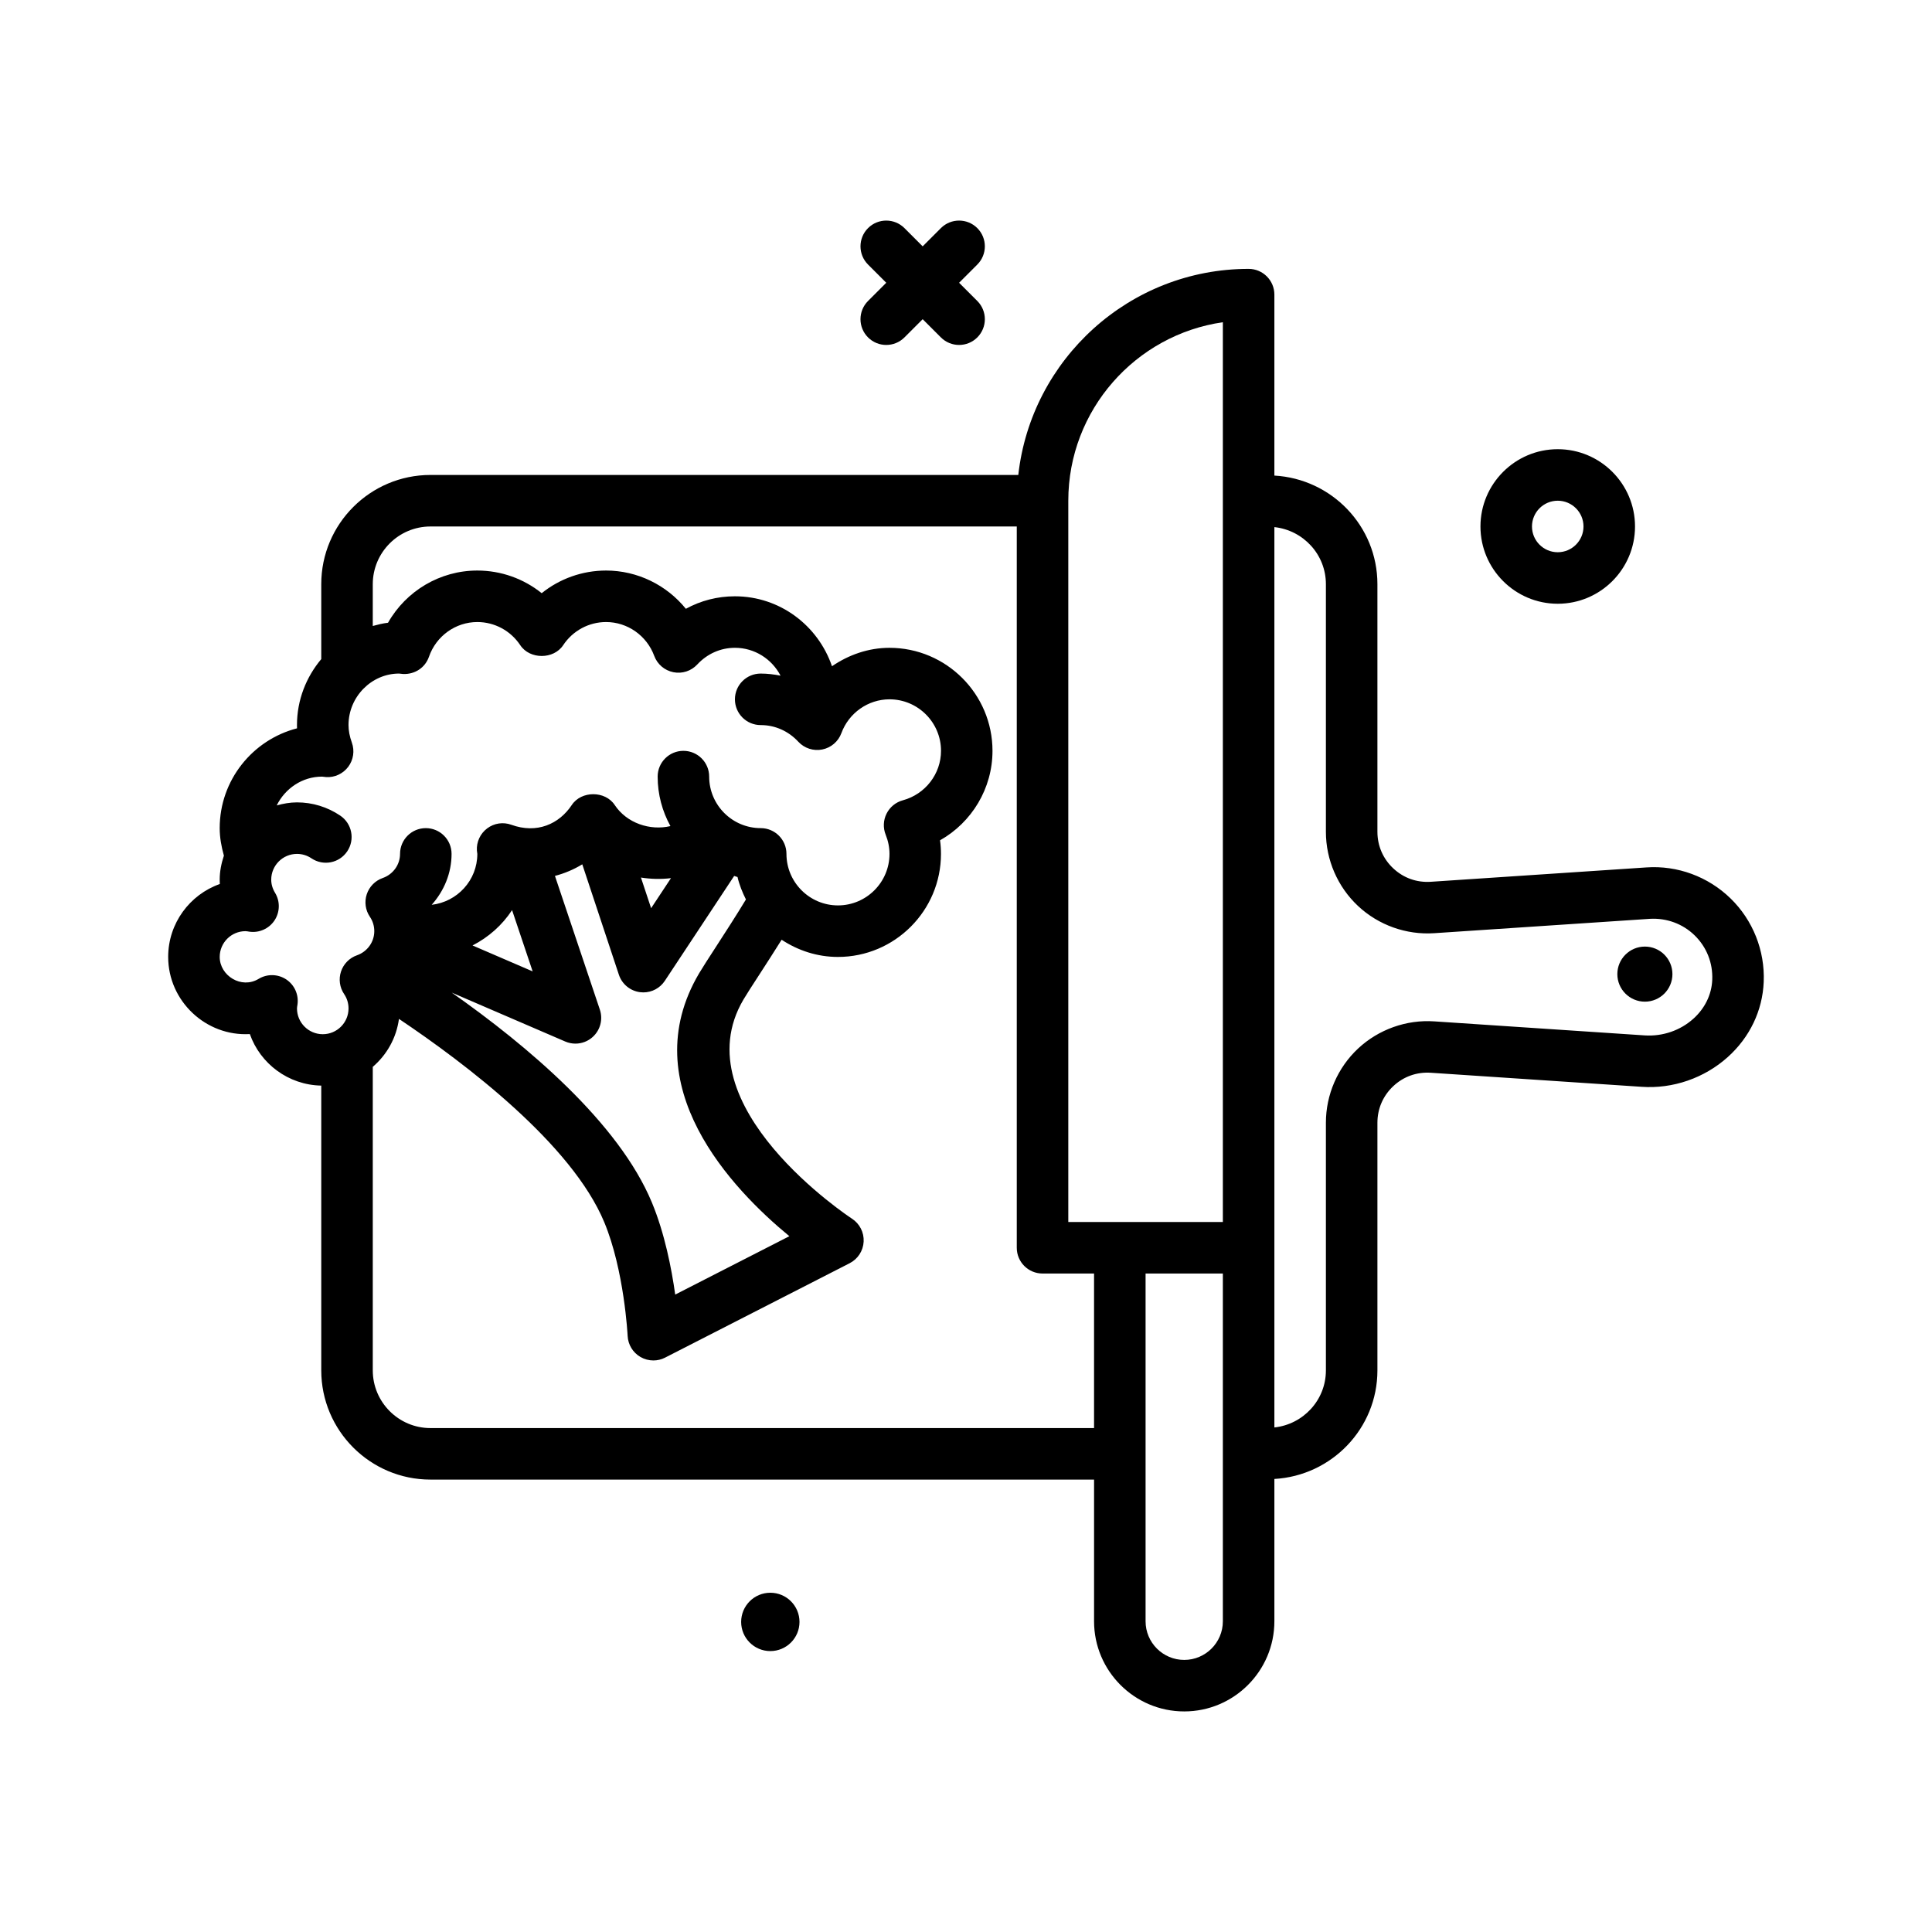 <svg id="broccoli" enable-background="new 0 0 300 300" height="512" viewBox="0 0 300 300" width="512" xmlns="http://www.w3.org/2000/svg"><g><path d="m134.788 52.392c.781.781 1.805 1.172 2.828 1.172s2.047-.391 2.828-1.172l2.828-2.829 2.828 2.829c.781.781 1.805 1.172 2.828 1.172s2.047-.391 2.828-1.172c1.562-1.561 1.562-4.094 0-5.656l-2.829-2.829 2.829-2.829c1.562-1.562 1.562-4.096 0-5.656-1.562-1.562-4.094-1.562-5.656 0l-2.828 2.829-2.828-2.829c-1.562-1.562-4.094-1.562-5.656 0-1.562 1.561-1.562 4.094 0 5.656l2.829 2.829-2.829 2.829c-1.563 1.562-1.563 4.095 0 5.656z"/><path d="m241.885 93.751c6.617 0 12-5.383 12-12s-5.383-12-12-12-12 5.383-12 12 5.383 12 12 12zm0-16c2.207 0 4 1.795 4 4s-1.793 4-4 4-4-1.795-4-4 1.793-4 4-4z"/><path d="m268.721 139.509c-3.473-3.387-8.258-5.154-13.07-4.816l-33.473 2.23c-2.199.145-4.246-.596-5.832-2.082-1.586-1.484-2.461-3.5-2.461-5.674v-38.457c0-9.024-7.101-16.355-16-16.862v-28.097c0-2.209-1.789-4-4-4-18.498 0-33.766 14.028-35.764 32h-91.279c-9.352 0-16.957 7.607-16.957 16.959v11.636c-2.333 2.781-3.77 6.339-3.77 10.245 0 .168.004.336.008.504-6.898 1.777-12.008 8.051-12.008 15.496 0 1.461.264 2.882.652 4.274-.389 1.18-.652 2.417-.652 3.726 0 .227.008.453.019.678-4.664 1.646-8.019 6.1-8.019 11.322 0 6.844 5.844 12.367 12.68 11.98 1.62 4.596 5.969 7.903 11.09 8.001v44.219c0 9.352 7.605 16.959 16.957 16.959h103.043v22c0 7.719 6.281 14 14 14s14-6.281 14-14v-22.097c8.899-.508 16-7.838 16-16.862v-38.457c0-2.174.875-4.189 2.461-5.674 1.586-1.486 3.633-2.227 5.832-2.082l32.711 2.18c4.871.35 9.77-1.355 13.398-4.615 3.418-3.07 5.402-7.219 5.582-11.678.2-4.853-1.675-9.575-5.148-12.956zm-102.836-61.758c0-14.082 10.449-25.768 24-27.715v139.715h-24zm-119.769 78.84c0-.162.035-.318.078-.613.215-1.531-.469-3.049-1.758-3.9-1.293-.848-2.957-.879-4.277-.08-2.676 1.623-6.043-.494-6.043-3.406 0-2.205 1.793-4 4-4 .188 0 .363.041.578.074 1.523.232 3.062-.443 3.926-1.734.859-1.291.898-2.965.094-4.291-.398-.656-.598-1.346-.598-2.049 0-2.205 1.793-4 4-4 .801 0 1.578.236 2.242.686 1.836 1.238 4.32.754 5.555-1.076s.754-4.316-1.078-5.553c-1.992-1.346-4.316-2.057-6.719-2.057-1.096 0-2.137.195-3.147.472 1.302-2.637 3.972-4.47 7.03-4.47h.004c.102.014.523.061.625.066 1.332.098 2.637-.516 3.449-1.594.805-1.078 1.016-2.49.559-3.756-.348-.971-.519-1.859-.519-2.719 0-4.412 3.59-8 7.848-8.002.109.016.531.062.641.068 1.844.068 3.418-.994 4.004-2.678 1.121-3.223 4.141-5.389 7.508-5.389 2.684 0 5.176 1.344 6.668 3.594 1.477 2.234 5.188 2.234 6.664 0 1.492-2.25 3.984-3.594 6.668-3.594 3.312 0 6.312 2.109 7.469 5.25.48 1.305 1.605 2.266 2.969 2.539 1.363.279 2.773-.182 3.715-1.199 1.551-1.67 3.629-2.59 5.848-2.59 3.085 0 5.75 1.764 7.085 4.328-1.007-.198-2.033-.328-3.085-.328-2.211 0-4 1.791-4 4s1.789 4 4 4c2.223 0 4.297.918 5.844 2.588.945 1.02 2.352 1.475 3.719 1.201 1.363-.271 2.488-1.234 2.969-2.539 1.156-3.141 4.156-5.25 7.469-5.25 4.41 0 8 3.588 8 8 0 3.578-2.438 6.734-5.922 7.678-1.105.299-2.027 1.055-2.535 2.076-.512 1.023-.559 2.215-.133 3.275.391.977.59 1.977.59 2.971 0 4.412-3.59 8-8 8s-8-3.588-8-8c0-2.209-1.789-4-4-4-4.41 0-8-3.588-8-8 0-2.209-1.789-4-4-4s-4 1.791-4 4c0 2.786.727 5.401 1.984 7.685-3.169.747-6.781-.455-8.652-3.276-1.477-2.234-5.188-2.234-6.664 0-1.973 2.973-5.434 4.502-9.379 3.074-1.281-.465-2.684-.252-3.758.557-1.078.807-1.68 2.102-1.598 3.447.004.098.055.416.066.514 0 4.1-3.111 7.448-7.087 7.908 1.914-2.146 3.087-4.914 3.087-7.908 0-2.209-1.789-4-4-4s-4 1.791-4 4c0 1.678-1.082 3.182-2.691 3.746-1.172.41-2.086 1.342-2.477 2.52-.391 1.18-.211 2.473.484 3.5.449.658.684 1.432.684 2.234 0 1.678-1.082 3.182-2.691 3.746-1.172.41-2.086 1.342-2.477 2.52-.391 1.18-.211 2.473.484 3.5.449.658.684 1.432.684 2.234 0 2.205-1.793 4-4 4s-4.003-1.795-4.003-4zm76.457 35.365-17.727 9.066c-.566-4.061-1.637-9.521-3.625-14.309-5.164-12.413-19.38-24.362-31.074-32.582l17.625 7.596c.508.219 1.047.326 1.582.326.984 0 1.957-.363 2.707-1.057 1.164-1.068 1.586-2.721 1.086-4.217l-6.975-20.768c1.502-.396 2.926-.994 4.244-1.8l5.684 17.146c.48 1.455 1.754 2.506 3.27 2.707.176.023.352.035.527.035 1.332 0 2.59-.664 3.336-1.795l10.768-16.289c.177.047.341.126.521.168.284 1.231.756 2.381 1.306 3.486-1.512 2.5-3.229 5.154-4.649 7.344-1.145 1.766-2.098 3.24-2.621 4.121-10.305 17.445 5.195 33.572 14.015 40.822zm-43.059-50.635 3.196 9.514-9.336-4.024c2.49-1.276 4.617-3.161 6.14-5.49zm20.012-5.056c1.539.242 3.111.282 4.663.093l-3.084 4.666zm-32.684 85.486c-4.938 0-8.957-4.02-8.957-8.959v-47.132c2.176-1.866 3.659-4.472 4.066-7.446 10.363 6.95 26.835 19.44 31.879 31.571 3.113 7.488 3.625 17.553 3.629 17.654.066 1.357.812 2.59 1.988 3.271.621.359 1.316.541 2.012.541.621 0 1.246-.146 1.816-.439l28.66-14.66c1.273-.65 2.102-1.932 2.172-3.357.074-1.428-.621-2.785-1.82-3.562-.266-.172-26.602-17.502-16.84-34.027.484-.822 1.375-2.193 2.441-3.836 1.064-1.642 2.29-3.541 3.483-5.447 2.521 1.66 5.506 2.67 8.743 2.67 8.824 0 16-7.178 16-16 0-.707-.047-1.412-.145-2.111 4.938-2.785 8.145-8.057 8.145-13.889 0-8.822-7.176-16-16-16-3.263 0-6.328 1.085-8.923 2.86-2.154-6.294-8.062-10.86-15.077-10.86-2.707 0-5.301.672-7.613 1.939-2.98-3.678-7.516-5.939-12.387-5.939-3.691 0-7.199 1.266-10 3.516-2.801-2.25-6.309-3.516-10-3.516-5.789 0-11.059 3.164-13.863 8.107-.814.095-1.595.289-2.367.502v-6.49c0-4.939 4.02-8.959 8.957-8.959h91.043v112c0 2.209 1.789 4 4 4h8v24h-103.042zm123.043 30c0 3.309-2.691 6-6 6s-6-2.691-6-6v-54h12zm73.055-93.561c-2.035 1.83-4.762 2.758-7.52 2.588l-32.711-2.18c-4.324-.293-8.648 1.248-11.828 4.219-3.176 2.971-4.996 7.17-4.996 11.518v38.457c0 4.612-3.517 8.377-8 8.862v-27.903-111.903c4.483.485 8 4.25 8 8.862v38.457c0 4.348 1.82 8.547 4.996 11.518 3.176 2.973 7.488 4.51 11.828 4.219l33.473-2.23c2.609-.15 5.109.764 6.957 2.564 1.871 1.826 2.844 4.277 2.738 6.902-.093 2.285-1.136 4.435-2.937 6.05z"/><path d="m119.615 247.32c-2.501 0-4.529 2.028-4.529 4.53s2.028 4.53 4.529 4.53c2.502 0 4.53-2.028 4.53-4.53s-2.028-4.53-4.53-4.53z"/><path d="m255.417 146.985c-2.362 0-4.277 1.915-4.277 4.277s1.915 4.276 4.277 4.276 4.276-1.915 4.276-4.276-1.914-4.277-4.276-4.277z"/></g></svg>
